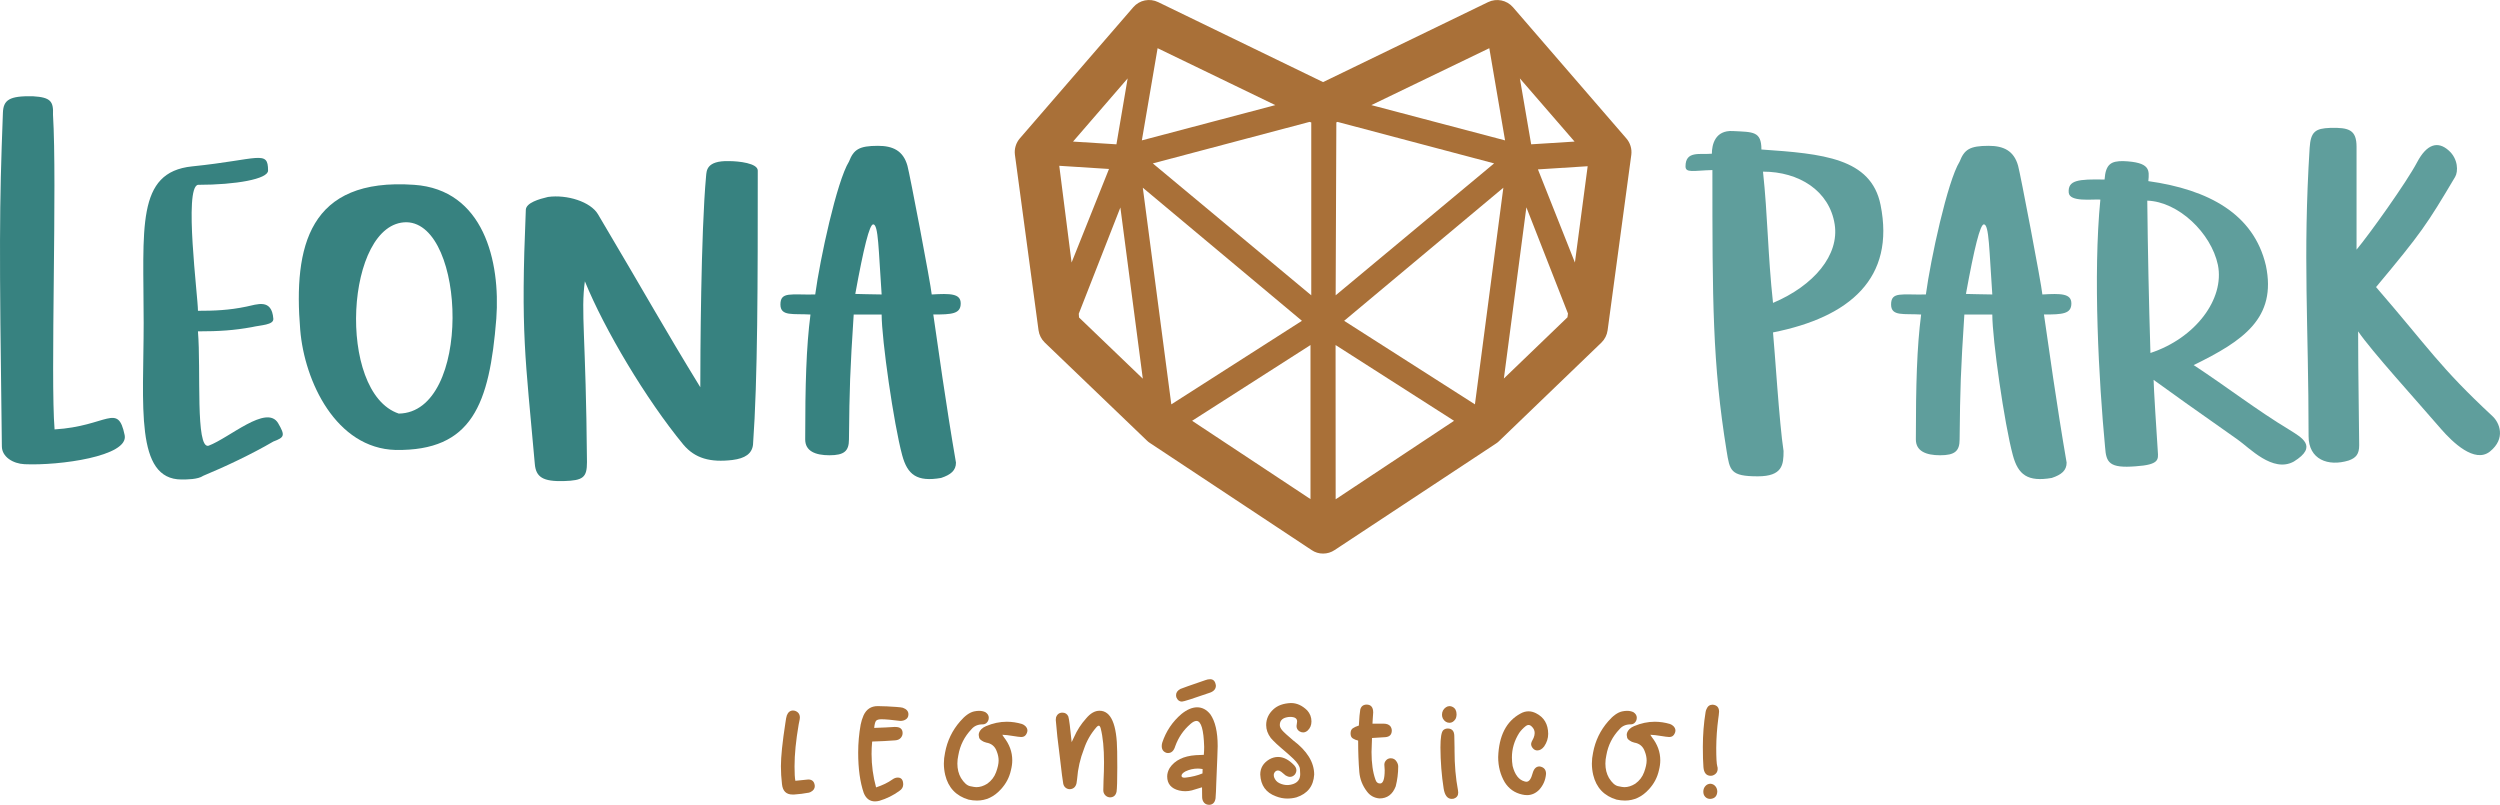 <?xml version="1.0" encoding="UTF-8" standalone="no"?>
<svg
   svg:contrastcolor="f6ffff"
   svg:template="Contrast"
   svg:presentation="2.5"
   svg:layouttype="undefined"
   svg:specialfontid="undefined"
   svg:id1="615"
   svg:id2="428"
   svg:companyname="LEONA PARK"
   svg:companytagline="Leonástico!"
   version="1.1"
   viewBox="0 0 420 135.212"
   id="svg24"
   width="420"
   height="135.212"
   xmlns="http://www.w3.org/2000/svg"
   xmlns:svg="http://www.w3.org/2000/svg">
  <defs
     id="defs24" />
  <g
     fill="#a97038"
     fill-rule="none"
     stroke="none"
     stroke-width="1"
     stroke-linecap="butt"
     stroke-linejoin="miter"
     stroke-miterlimit="10"
     stroke-dasharray="none"
     stroke-dashoffset="0"
     font-family="none"
     font-weight="none"
     font-size="none"
     text-anchor="none"
     style="mix-blend-mode:normal"
     id="g24"
     transform="translate(-65,-167.394)">
    <g
       data-paper-data="{&quot;isGlobalGroup&quot;:true,&quot;bounds&quot;:{&quot;x&quot;:64.99999999999997,&quot;y&quot;:167.3939668633203,&quot;width&quot;:420,&quot;height&quot;:135.21206627335945}}"
       id="g23">
      <g
         data-paper-data="{&quot;isSecondaryText&quot;:true}"
         fill-rule="nonzero"
         id="g11">
        <path
           d="m 198.384,300.874 h -0.239 c -1.062,0 -1.653,-0.584 -1.772,-1.752 -0.119,-0.996 -0.179,-1.998 -0.179,-3.007 0,-1.606 0.252,-4.042 0.757,-7.307 0.08,-0.597 0.159,-1.009 0.239,-1.234 0.212,-0.544 0.564,-0.816 1.055,-0.816 0.093,0 0.186,0.013 0.279,0.04 0.571,0.186 0.856,0.571 0.856,1.155 -0.013,0.212 -0.046,0.425 -0.1,0.637 -0.04,0.159 -0.073,0.325 -0.1,0.498 -0.465,2.695 -0.697,5.044 -0.697,7.049 0,1.181 0.046,1.991 0.139,2.429 l 2.17,-0.219 c 0.664,0 1.029,0.365 1.095,1.095 0,0.438 -0.239,0.777 -0.717,1.015 -0.093,0.053 -0.179,0.086 -0.259,0.1 -0.85,0.159 -1.692,0.265 -2.529,0.319 z"
           data-paper-data="{&quot;glyphName&quot;:&quot;l&quot;,&quot;glyphIndex&quot;:0,&quot;firstGlyphOfWord&quot;:true,&quot;word&quot;:1}"
           fill="#a97038"
           id="path1" />
        <path
           d="m 212.002,302.029 c -0.876,0 -1.507,-0.471 -1.892,-1.414 -0.624,-1.832 -0.936,-4.095 -0.936,-6.79 0,-1.58 0.139,-3.146 0.418,-4.699 0.106,-0.531 0.265,-1.042 0.478,-1.533 0.478,-1.049 1.274,-1.573 2.389,-1.573 1.035,0.013 2.071,0.06 3.106,0.139 0.571,0.04 0.942,0.086 1.115,0.139 0.624,0.226 0.936,0.591 0.936,1.095 0,0.411 -0.166,0.71 -0.498,0.896 -0.239,0.146 -0.531,0.219 -0.876,0.219 -1.447,-0.186 -2.502,-0.279 -3.166,-0.279 -0.425,0 -0.717,0.08 -0.876,0.239 -0.159,0.159 -0.272,0.564 -0.338,1.215 1.513,-0.053 2.628,-0.106 3.345,-0.159 h 0.219 c 0.796,0 1.201,0.338 1.215,1.015 0,0.319 -0.11,0.597 -0.329,0.836 -0.219,0.239 -0.528,0.372 -0.926,0.398 -1.168,0.093 -2.456,0.159 -3.863,0.199 -0.066,0.704 -0.1,1.4 -0.1,2.091 0,1.898 0.252,3.77 0.757,5.615 1.088,-0.358 2.004,-0.803 2.748,-1.334 0.292,-0.212 0.591,-0.319 0.896,-0.319 0.597,0 0.903,0.378 0.916,1.135 0,0.465 -0.219,0.836 -0.657,1.115 -1.022,0.743 -2.137,1.294 -3.345,1.653 -0.265,0.066 -0.511,0.1 -0.737,0.1 z"
           data-paper-data="{&quot;glyphName&quot;:&quot;e&quot;,&quot;glyphIndex&quot;:1,&quot;word&quot;:1}"
           fill="#a97038"
           id="path2" />
        <path
           d="m 229.125,301.889 c -0.451,0 -0.923,-0.053 -1.414,-0.159 -2.097,-0.624 -3.405,-2.011 -3.922,-4.161 -0.146,-0.637 -0.219,-1.268 -0.219,-1.892 0,-0.611 0.066,-1.221 0.199,-1.832 0.372,-2.004 1.221,-3.763 2.549,-5.276 0.796,-0.929 1.566,-1.48 2.31,-1.653 0.305,-0.066 0.591,-0.1 0.856,-0.1 0.385,0 0.737,0.073 1.055,0.219 0.385,0.252 0.577,0.564 0.577,0.936 0,0.358 -0.133,0.657 -0.398,0.896 -0.186,0.146 -0.392,0.219 -0.617,0.219 -0.81,0 -1.44,0.272 -1.892,0.816 -1.181,1.234 -1.918,2.695 -2.21,4.38 -0.106,0.465 -0.159,0.929 -0.159,1.394 0,0.916 0.199,1.719 0.597,2.409 0.504,0.81 1.012,1.271 1.523,1.384 0.511,0.113 0.866,0.169 1.065,0.169 0.611,0 1.221,-0.192 1.832,-0.577 0.704,-0.504 1.198,-1.148 1.483,-1.931 0.285,-0.783 0.428,-1.434 0.428,-1.951 0,-0.504 -0.1,-1.009 -0.299,-1.513 -0.292,-0.863 -0.883,-1.367 -1.772,-1.513 -0.133,-0.027 -0.272,-0.073 -0.418,-0.139 -0.478,-0.239 -0.74,-0.475 -0.786,-0.707 -0.046,-0.232 -0.07,-0.382 -0.07,-0.448 0,-0.332 0.153,-0.657 0.458,-0.976 0.226,-0.212 0.485,-0.378 0.777,-0.498 1.155,-0.491 2.316,-0.737 3.484,-0.737 0.85,0 1.699,0.126 2.549,0.378 0.226,0.08 0.425,0.206 0.597,0.378 0.212,0.226 0.319,0.465 0.319,0.717 0,0.159 -0.04,0.319 -0.119,0.478 -0.173,0.411 -0.478,0.617 -0.916,0.617 -0.385,-0.027 -0.763,-0.073 -1.135,-0.139 -0.956,-0.159 -1.639,-0.239 -2.051,-0.239 l 0.259,0.398 c 0.942,1.195 1.414,2.489 1.414,3.883 0,0.531 -0.073,1.082 -0.219,1.653 -0.265,1.221 -0.83,2.296 -1.692,3.226 -1.142,1.261 -2.482,1.892 -4.022,1.892 z"
           data-paper-data="{&quot;glyphName&quot;:&quot;o&quot;,&quot;glyphIndex&quot;:2,&quot;word&quot;:1}"
           fill="#a97038"
           id="path3" />
        <path
           d="m 251.451,301.352 c -0.319,-0.026 -0.581,-0.153 -0.786,-0.378 -0.206,-0.226 -0.309,-0.498 -0.309,-0.816 l 0.04,-1.673 c 0.053,-1.022 0.08,-2.038 0.08,-3.046 0,-2.336 -0.186,-4.228 -0.558,-5.675 -0.08,-0.305 -0.192,-0.458 -0.338,-0.458 -0.093,0 -0.212,0.08 -0.358,0.239 -0.956,1.088 -1.659,2.31 -2.111,3.664 -0.637,1.619 -1.022,3.305 -1.155,5.057 l -0.1,0.717 c -0.146,0.624 -0.518,0.956 -1.115,0.996 -0.265,0 -0.501,-0.08 -0.707,-0.239 -0.206,-0.159 -0.342,-0.385 -0.408,-0.677 -0.093,-0.465 -0.279,-1.918 -0.558,-4.361 -0.345,-2.615 -0.577,-4.732 -0.697,-6.352 0,-0.173 0.013,-0.312 0.04,-0.418 0.173,-0.531 0.524,-0.803 1.055,-0.816 0.491,0 0.83,0.219 1.015,0.657 0.133,0.438 0.319,1.872 0.558,4.301 l 0.398,-0.836 c 0.504,-1.155 1.181,-2.204 2.031,-3.146 0.717,-0.863 1.467,-1.294 2.25,-1.294 1.938,0 2.927,2.283 2.967,6.849 l 0.02,2.688 c 0,2.15 -0.04,3.498 -0.119,4.042 -0.133,0.65 -0.511,0.976 -1.135,0.976 z"
           data-paper-data="{&quot;glyphName&quot;:&quot;n&quot;,&quot;glyphIndex&quot;:3,&quot;word&quot;:1}"
           fill="#a97038"
           id="path4" />
        <path
           d="m 268.135,302.606 c -0.372,-0.013 -0.657,-0.136 -0.856,-0.368 -0.199,-0.232 -0.305,-0.528 -0.319,-0.886 l -0.02,-1.692 c -0.571,0.186 -1.142,0.358 -1.712,0.518 -0.345,0.093 -0.717,0.139 -1.115,0.139 -0.332,0 -0.67,-0.04 -1.015,-0.119 -1.341,-0.332 -2.011,-1.122 -2.011,-2.369 0,-0.465 0.139,-0.936 0.418,-1.414 0.863,-1.288 2.316,-2.004 4.361,-2.15 l 1.374,-0.06 c 0.04,-0.451 0.06,-0.896 0.06,-1.334 -0.08,-2.907 -0.511,-4.361 -1.294,-4.361 -0.292,0 -0.631,0.173 -1.015,0.518 -1.168,1.009 -2.018,2.25 -2.549,3.723 -0.226,0.77 -0.631,1.155 -1.215,1.155 -0.08,0 -0.153,-0.007 -0.219,-0.02 -0.558,-0.173 -0.836,-0.558 -0.836,-1.155 0,-0.212 0.033,-0.418 0.1,-0.617 0.637,-1.898 1.712,-3.491 3.226,-4.779 0.903,-0.73 1.772,-1.102 2.608,-1.115 0.863,0 1.606,0.392 2.23,1.175 0.823,1.181 1.234,2.96 1.234,5.336 0,0.478 -0.08,2.575 -0.239,6.292 -0.026,1.022 -0.066,1.852 -0.119,2.489 -0.106,0.704 -0.465,1.069 -1.075,1.095 z m -4.142,-4.56 0.239,-0.02 c 1.022,-0.119 1.951,-0.352 2.788,-0.697 l 0.02,-0.737 c -0.345,-0.053 -0.611,-0.08 -0.796,-0.08 -0.73,0 -1.427,0.159 -2.091,0.478 -0.438,0.239 -0.657,0.485 -0.657,0.737 0,0.212 0.166,0.319 0.498,0.319 z m -0.438,-12.783 c -0.411,0 -0.717,-0.232 -0.916,-0.697 -0.04,-0.133 -0.06,-0.265 -0.06,-0.398 0,-0.425 0.246,-0.77 0.737,-1.035 0.265,-0.119 1.659,-0.611 4.181,-1.473 0.265,-0.106 0.538,-0.159 0.816,-0.159 0.544,0 0.863,0.358 0.956,1.075 0,0.544 -0.319,0.936 -0.956,1.175 -2.894,1.009 -4.48,1.513 -4.759,1.513 z"
           data-paper-data="{&quot;glyphName&quot;:&quot;á&quot;,&quot;glyphIndex&quot;:4,&quot;word&quot;:1}"
           fill="#a97038"
           id="path5" />
        <path
           d="m 281.282,301.551 c -0.65,0 -1.294,-0.126 -1.931,-0.378 -1.673,-0.611 -2.549,-1.832 -2.628,-3.664 0,-1.088 0.511,-1.938 1.533,-2.549 0.478,-0.265 0.962,-0.398 1.454,-0.398 0.916,0 1.819,0.465 2.708,1.394 0.252,0.279 0.378,0.558 0.378,0.836 0,0.226 -0.08,0.458 -0.239,0.697 -0.239,0.279 -0.518,0.418 -0.836,0.418 -0.226,0 -0.471,-0.08 -0.737,-0.239 l -0.737,-0.617 c -0.212,-0.146 -0.392,-0.219 -0.538,-0.219 -0.119,0 -0.239,0.033 -0.358,0.1 -0.239,0.186 -0.358,0.411 -0.358,0.677 0,0.119 0.013,0.226 0.04,0.319 0.173,0.491 0.478,0.84 0.916,1.045 0.438,0.206 0.869,0.309 1.294,0.309 0.385,0 0.763,-0.073 1.135,-0.219 0.704,-0.292 1.055,-0.83 1.055,-1.613 0,-0.066 -0.013,-0.342 -0.04,-0.826 -0.026,-0.485 -0.398,-1.072 -1.115,-1.762 -0.491,-0.465 -0.996,-0.916 -1.513,-1.354 -1.035,-0.863 -1.792,-1.573 -2.27,-2.131 -0.518,-0.69 -0.777,-1.414 -0.777,-2.17 0,-1.022 0.405,-1.905 1.215,-2.648 0.704,-0.65 1.686,-1.002 2.947,-1.055 0.982,0 1.892,0.411 2.728,1.234 0.478,0.531 0.717,1.148 0.717,1.852 0,0.637 -0.219,1.155 -0.657,1.553 -0.239,0.199 -0.485,0.299 -0.737,0.299 -0.212,0 -0.418,-0.06 -0.617,-0.179 -0.332,-0.212 -0.498,-0.511 -0.498,-0.896 0,-0.106 0.017,-0.229 0.05,-0.368 0.033,-0.139 0.05,-0.275 0.05,-0.408 0,-0.504 -0.392,-0.757 -1.175,-0.757 -0.226,0 -0.458,0.033 -0.697,0.1 -0.69,0.186 -1.035,0.611 -1.035,1.274 0,0.265 0.126,0.551 0.378,0.856 0.252,0.305 0.863,0.869 1.832,1.692 2.376,1.779 3.564,3.703 3.564,5.774 -0.119,1.938 -1.115,3.212 -2.987,3.823 -0.491,0.133 -0.996,0.199 -1.513,0.199 z"
           data-paper-data="{&quot;glyphName&quot;:&quot;s&quot;,&quot;glyphIndex&quot;:5,&quot;word&quot;:1}"
           fill="#a97038"
           id="path6" />
        <path
           d="m 296.752,301.531 c -0.889,-0.08 -1.593,-0.471 -2.111,-1.175 -0.743,-0.969 -1.168,-2.051 -1.274,-3.246 -0.133,-1.593 -0.199,-3.358 -0.199,-5.296 -0.332,-0.08 -0.627,-0.199 -0.886,-0.358 -0.259,-0.159 -0.388,-0.438 -0.388,-0.836 0,-0.411 0.126,-0.704 0.378,-0.876 0.252,-0.173 0.591,-0.325 1.015,-0.458 0.066,-1.301 0.146,-2.197 0.239,-2.688 0.133,-0.531 0.478,-0.81 1.035,-0.836 0.757,0 1.135,0.445 1.135,1.334 0,0.199 -0.026,0.584 -0.08,1.155 l -0.04,0.717 h 1.852 c 0.531,0 0.916,0.146 1.155,0.438 0.159,0.226 0.239,0.471 0.239,0.737 -0.013,0.677 -0.378,1.042 -1.095,1.095 l -2.23,0.139 c -0.053,1.195 -0.08,1.978 -0.08,2.35 0,1.885 0.219,3.431 0.657,4.639 0.133,0.438 0.392,0.657 0.777,0.657 0.518,0 0.777,-0.75 0.777,-2.25 l -0.06,-0.936 c 0,-0.199 0.053,-0.378 0.159,-0.538 0.226,-0.345 0.531,-0.518 0.916,-0.518 0.438,0 0.77,0.192 0.996,0.577 0.173,0.265 0.259,0.538 0.259,0.816 0,1.115 -0.139,2.223 -0.418,3.325 -0.518,1.354 -1.427,2.031 -2.728,2.031 z"
           data-paper-data="{&quot;glyphName&quot;:&quot;t&quot;,&quot;glyphIndex&quot;:6,&quot;word&quot;:1}"
           fill="#a97038"
           id="path7" />
        <path
           d="m 308.906,301.61 c -0.73,0 -1.188,-0.584 -1.374,-1.752 -0.345,-2.204 -0.524,-4.5 -0.538,-6.889 0,-1.659 0.166,-2.635 0.498,-2.927 0.212,-0.173 0.458,-0.259 0.737,-0.259 0.717,0.013 1.082,0.431 1.095,1.254 0.026,0.65 0.04,1.314 0.04,1.991 v 0.478 c 0,2.403 0.192,4.619 0.577,6.65 0.026,0.146 0.04,0.279 0.04,0.398 0,0.504 -0.246,0.843 -0.737,1.015 -0.119,0.026 -0.232,0.04 -0.338,0.04 z m -0.398,-12.783 c -0.465,-0.013 -0.83,-0.246 -1.095,-0.697 -0.106,-0.212 -0.159,-0.425 -0.159,-0.637 0,-0.544 0.219,-0.969 0.657,-1.274 0.199,-0.133 0.405,-0.199 0.617,-0.199 0.173,0 0.345,0.046 0.518,0.139 0.438,0.226 0.657,0.644 0.657,1.254 -0.013,0.372 -0.086,0.65 -0.219,0.836 -0.265,0.385 -0.591,0.577 -0.976,0.577 z"
           data-paper-data="{&quot;glyphName&quot;:&quot;i&quot;,&quot;glyphIndex&quot;:7,&quot;word&quot;:1}"
           fill="#a97038"
           id="path8" />
        <path
           d="m 321.532,300.973 c -0.265,0 -0.538,-0.033 -0.816,-0.1 -1.261,-0.279 -2.237,-0.969 -2.927,-2.071 -0.73,-1.248 -1.095,-2.655 -1.095,-4.221 0.119,-3.584 1.367,-6.02 3.743,-7.307 0.438,-0.252 0.889,-0.378 1.354,-0.378 0.411,0 0.83,0.106 1.254,0.319 1.354,0.677 2.038,1.832 2.051,3.465 0,0.743 -0.226,1.447 -0.677,2.111 -0.345,0.451 -0.73,0.677 -1.155,0.677 -0.279,0 -0.521,-0.116 -0.727,-0.348 -0.206,-0.232 -0.309,-0.475 -0.309,-0.727 0,-0.199 0.139,-0.544 0.418,-1.035 0.119,-0.292 0.179,-0.564 0.179,-0.816 0,-0.425 -0.166,-0.79 -0.498,-1.095 -0.173,-0.173 -0.352,-0.259 -0.538,-0.259 -0.159,0 -0.319,0.066 -0.478,0.199 -0.425,0.332 -0.79,0.717 -1.095,1.155 -0.81,1.288 -1.215,2.655 -1.215,4.102 0,0.478 0.04,0.956 0.119,1.434 0.372,1.46 1.035,2.323 1.991,2.588 0.119,0.04 0.232,0.06 0.338,0.06 0.438,0 0.783,-0.478 1.035,-1.434 0.212,-0.757 0.591,-1.135 1.135,-1.135 l 0.159,0.02 c 0.637,0.146 0.956,0.551 0.956,1.215 -0.08,1.035 -0.465,1.931 -1.155,2.688 -0.597,0.597 -1.281,0.896 -2.051,0.896 z"
           data-paper-data="{&quot;glyphName&quot;:&quot;c&quot;,&quot;glyphIndex&quot;:8,&quot;word&quot;:1}"
           fill="#a97038"
           id="path9" />
        <path
           d="m 337.992,301.889 c -0.451,0 -0.923,-0.053 -1.414,-0.159 -2.097,-0.624 -3.405,-2.011 -3.922,-4.161 -0.146,-0.637 -0.219,-1.268 -0.219,-1.892 0,-0.611 0.066,-1.221 0.199,-1.832 0.372,-2.004 1.221,-3.763 2.549,-5.276 0.796,-0.929 1.566,-1.48 2.31,-1.653 0.305,-0.066 0.591,-0.1 0.856,-0.1 0.385,0 0.737,0.073 1.055,0.219 0.385,0.252 0.577,0.564 0.577,0.936 0,0.358 -0.133,0.657 -0.398,0.896 -0.186,0.146 -0.392,0.219 -0.617,0.219 -0.81,0 -1.44,0.272 -1.892,0.816 -1.181,1.234 -1.918,2.695 -2.21,4.38 -0.106,0.465 -0.159,0.929 -0.159,1.394 0,0.916 0.199,1.719 0.597,2.409 0.504,0.81 1.012,1.271 1.523,1.384 0.511,0.113 0.866,0.169 1.065,0.169 0.611,0 1.221,-0.192 1.832,-0.577 0.704,-0.504 1.198,-1.148 1.483,-1.931 0.285,-0.783 0.428,-1.434 0.428,-1.951 0,-0.504 -0.1,-1.009 -0.299,-1.513 -0.292,-0.863 -0.883,-1.367 -1.772,-1.513 -0.133,-0.027 -0.272,-0.073 -0.418,-0.139 -0.478,-0.239 -0.74,-0.475 -0.786,-0.707 -0.046,-0.232 -0.07,-0.382 -0.07,-0.448 0,-0.332 0.153,-0.657 0.458,-0.976 0.226,-0.212 0.485,-0.378 0.777,-0.498 1.155,-0.491 2.316,-0.737 3.484,-0.737 0.85,0 1.699,0.126 2.549,0.378 0.226,0.08 0.425,0.206 0.597,0.378 0.212,0.226 0.319,0.465 0.319,0.717 0,0.159 -0.04,0.319 -0.119,0.478 -0.173,0.411 -0.478,0.617 -0.916,0.617 -0.385,-0.027 -0.763,-0.073 -1.135,-0.139 -0.956,-0.159 -1.639,-0.239 -2.051,-0.239 l 0.259,0.398 c 0.942,1.195 1.414,2.489 1.414,3.883 0,0.531 -0.073,1.082 -0.219,1.653 -0.265,1.221 -0.83,2.296 -1.692,3.226 -1.142,1.261 -2.482,1.892 -4.022,1.892 z"
           data-paper-data="{&quot;glyphName&quot;:&quot;o&quot;,&quot;glyphIndex&quot;:9,&quot;word&quot;:1}"
           fill="#a97038"
           id="path10" />
        <path
           d="m 352.412,297.728 c -0.743,0 -1.155,-0.485 -1.234,-1.454 -0.066,-0.85 -0.1,-1.984 -0.1,-3.405 0,-2.031 0.153,-3.976 0.458,-5.834 0.026,-0.186 0.08,-0.358 0.159,-0.518 0.199,-0.491 0.544,-0.737 1.035,-0.737 0.704,0.066 1.062,0.451 1.075,1.155 -0.026,0.411 -0.073,0.823 -0.139,1.234 -0.212,1.619 -0.325,3.239 -0.338,4.858 0,1.686 0.06,2.728 0.179,3.126 0.04,0.066 0.06,0.199 0.06,0.398 0,0.531 -0.265,0.903 -0.796,1.115 -0.119,0.04 -0.239,0.06 -0.358,0.06 z m -0.08,3.883 c -0.345,0 -0.627,-0.113 -0.846,-0.338 -0.219,-0.226 -0.329,-0.518 -0.329,-0.876 0,-0.372 0.116,-0.687 0.348,-0.946 0.232,-0.259 0.521,-0.388 0.866,-0.388 0.319,0.026 0.584,0.159 0.796,0.398 0.212,0.239 0.325,0.544 0.338,0.916 -0.04,0.77 -0.431,1.181 -1.175,1.234 z"
           data-paper-data="{&quot;glyphName&quot;:&quot;!&quot;,&quot;glyphIndex&quot;:10,&quot;lastGlyphOfWord&quot;:true,&quot;word&quot;:1}"
           fill="#a97038"
           id="path11" />
      </g>
      <g
         data-paper-data="{&quot;isPrimaryText&quot;:true}"
         id="g22">
        <path
           d="m 69.121,245.38 c 5.845,0.266 17.534,-1.328 16.826,-4.871 -1.151,-5.579 -2.922,-1.505 -11.778,-0.974 -0.708,-8.59 0.443,-41.445 -0.266,-52.869 0.089,-2.214 -0.354,-2.922 -3.365,-3.1 -3.985,-0.089 -4.959,0.62 -5.048,2.745 -0.62,16.295 -0.62,22.317 -0.177,56.057 0,1.771 1.86,2.922 3.808,3.011 z"
           data-paper-data="{&quot;glyphName&quot;:&quot;L&quot;,&quot;glyphIndex&quot;:0,&quot;firstGlyphOfWord&quot;:true,&quot;word&quot;:1}"
           fill-rule="nonzero"
           fill="#378280"
           id="path12" />
        <path
           d="m 95.511,247.948 c 0.886,0 2.745,0 3.631,-0.62 3.631,-1.505 8.147,-3.631 11.778,-5.756 1.86,-0.708 2.037,-0.974 0.797,-3.1 -1.948,-3.188 -8.147,2.48 -11.69,3.808 -2.214,0.531 -1.24,-12.752 -1.771,-19.217 3.631,0 6.111,-0.177 9.033,-0.708 1.505,-0.354 3.719,-0.354 3.631,-1.417 -0.266,-3.454 -2.745,-2.391 -4.516,-2.037 -2.922,0.62 -5.491,0.708 -8.147,0.708 0,-2.391 -2.391,-20.723 0,-21.165 6.376,0 11.778,-0.974 11.778,-2.391 0,-3.542 -1.505,-1.86 -12.752,-0.708 -9.476,0.974 -8.147,10.361 -8.147,26.302 0,13.815 -1.505,26.302 6.376,26.302 z"
           data-paper-data="{&quot;glyphName&quot;:&quot;E&quot;,&quot;glyphIndex&quot;:1,&quot;word&quot;:1}"
           fill-rule="nonzero"
           fill="#378280"
           id="path13" />
        <path
           d="m 131.465,242.989 c 12.841,0.177 15.763,-7.616 16.915,-22.051 0.708,-9.653 -2.125,-21.697 -13.815,-22.494 -17.712,-1.24 -20.28,10.361 -19.129,24.353 0.708,8.679 6.022,19.926 16.029,20.191 z m 0.531,-6.111 c -10.538,-3.542 -8.944,-32.235 1.328,-32.147 10.007,0.266 10.981,31.969 -1.328,32.147 z"
           data-paper-data="{&quot;glyphName&quot;:&quot;O&quot;,&quot;glyphIndex&quot;:2,&quot;word&quot;:1}"
           fill-rule="nonzero"
           fill="#378280"
           id="path14" />
        <path
           d="m 159.715,248.214 c 3.277,-0.089 3.897,-0.62 3.897,-3.188 -0.177,-21.431 -1.063,-25.15 -0.354,-30.375 3.277,8.059 10.273,19.837 16.56,27.453 1.948,2.303 4.516,3.011 8.236,2.568 2.125,-0.266 3.277,-1.063 3.454,-2.568 0.797,-11.07 0.797,-27.364 0.797,-46.05 0,-1.24 -3.188,-1.594 -4.871,-1.594 -3.808,-0.089 -3.719,1.683 -3.808,2.48 -0.886,9.564 -0.974,30.641 -0.974,35.512 -6.288,-10.273 -8.679,-14.701 -17.18,-29.047 -1.24,-2.125 -5.225,-3.365 -8.413,-2.922 -1.505,0.354 -3.631,0.974 -3.719,2.125 -0.886,20.988 -0.089,24.619 1.505,42.685 0.177,2.303 1.417,3.011 4.871,2.922 z"
           data-paper-data="{&quot;glyphName&quot;:&quot;N&quot;,&quot;glyphIndex&quot;:3,&quot;word&quot;:1}"
           fill-rule="nonzero"
           fill="#378280"
           id="path15" />
        <path
           d="m 223.123,247.683 c 1.594,-0.531 2.48,-1.24 2.48,-2.568 -1.683,-9.741 -3.1,-20.014 -3.808,-24.885 3.1,0 4.605,-0.089 4.605,-1.86 0,-1.683 -1.771,-1.683 -4.871,-1.505 -0.177,-1.86 -3.719,-20.368 -4.074,-21.608 -0.708,-2.568 -2.48,-3.365 -4.959,-3.365 -3.188,0 -4.074,0.62 -4.871,2.657 -2.037,3.277 -4.871,16.383 -5.668,22.317 -4.074,0.089 -5.845,-0.531 -5.845,1.683 0,2.037 2.125,1.505 5.048,1.683 -0.708,5.491 -0.886,11.778 -0.886,20.988 0,1.948 1.683,2.657 4.074,2.657 2.48,0 3.277,-0.708 3.277,-2.657 0.089,-8.679 0.177,-11.424 0.797,-20.988 h 4.694 c 0,4.162 2.037,18.42 3.454,23.645 0.886,3.277 2.48,4.516 6.553,3.808 z M 208.688,216.776 c 1.417,-7.793 2.391,-11.69 3.011,-11.69 0.886,0 0.886,4.251 1.417,11.778 -1.594,0 -3.631,-0.089 -4.428,-0.089 z"
           data-paper-data="{&quot;glyphName&quot;:&quot;A&quot;,&quot;glyphIndex&quot;:4,&quot;lastGlyphOfWord&quot;:true,&quot;word&quot;:1}"
           fill-rule="nonzero"
           fill="#378280"
           id="path16" />
        <path
           d="m 355.074,243.166 c 0.531,3.277 0.62,4.251 5.225,4.251 4.162,0 4.339,-1.948 4.339,-4.251 -0.708,-4.516 -1.505,-17.357 -1.771,-19.926 12.929,-2.568 20.545,-9.121 18.066,-21.431 -1.594,-7.882 -9.741,-8.59 -20.014,-9.299 0,-3.1 -1.417,-2.922 -4.782,-3.1 -3.011,-0.177 -3.542,2.303 -3.542,3.808 -2.037,0.177 -4.428,-0.531 -4.428,2.125 0,1.151 1.328,0.708 4.516,0.62 0,22.051 0,32.412 2.391,47.201 z m 7.793,-24.885 c -0.886,-8.147 -0.886,-14.701 -1.683,-22.051 6.022,0 11.158,3.188 12.044,8.856 0.797,5.136 -3.454,10.273 -10.361,13.195 z"
           data-paper-data="{&quot;glyphName&quot;:&quot;P&quot;,&quot;glyphIndex&quot;:5,&quot;firstGlyphOfWord&quot;:true,&quot;word&quot;:2}"
           fill-rule="nonzero"
           fill="#5f9e9c"
           id="path17" />
        <path
           d="m 409.714,247.683 c 1.594,-0.531 2.48,-1.24 2.48,-2.568 -1.683,-9.741 -3.1,-20.014 -3.808,-24.885 3.1,0 4.605,-0.089 4.605,-1.86 0,-1.683 -1.771,-1.683 -4.871,-1.505 -0.177,-1.86 -3.719,-20.368 -4.074,-21.608 -0.708,-2.568 -2.48,-3.365 -4.959,-3.365 -3.188,0 -4.074,0.62 -4.871,2.657 -2.037,3.277 -4.871,16.383 -5.668,22.317 -4.074,0.089 -5.845,-0.531 -5.845,1.683 0,2.037 2.125,1.505 5.048,1.683 -0.708,5.491 -0.886,11.778 -0.886,20.988 0,1.948 1.683,2.657 4.074,2.657 2.48,0 3.277,-0.708 3.277,-2.657 0.089,-8.679 0.177,-11.424 0.797,-20.988 h 4.694 c 0,4.162 2.037,18.42 3.454,23.645 0.886,3.277 2.48,4.516 6.553,3.808 z m -14.435,-30.907 c 1.417,-7.793 2.391,-11.69 3.011,-11.69 0.886,0 0.886,4.251 1.417,11.778 -1.594,0 -3.631,-0.089 -4.428,-0.089 z"
           data-paper-data="{&quot;glyphName&quot;:&quot;A&quot;,&quot;glyphIndex&quot;:6,&quot;word&quot;:2}"
           fill-rule="nonzero"
           fill="#5f9e9c"
           id="path18" />
        <path
           d="m 418.658,242.546 c 0.177,2.568 0.708,3.542 5.136,3.188 3.985,-0.266 3.808,-1.151 3.719,-2.48 -0.177,-2.48 -0.708,-11.07 -0.708,-12.044 1.683,1.24 7.882,5.668 14.081,10.007 2.037,1.417 5.933,5.668 9.476,3.719 4.162,-2.568 1.24,-4.074 -0.708,-5.313 -5.579,-3.365 -10.45,-7.173 -16.118,-10.893 8.324,-4.074 13.992,-7.882 12.132,-16.737 -2.037,-8.679 -9.653,-12.752 -19.748,-14.169 0.177,-1.86 0.354,-3.188 -4.251,-3.365 -1.948,0 -2.922,0.443 -3.1,3.1 -4.428,-0.089 -6.199,0.089 -6.022,2.214 0.177,1.594 3.897,1.063 5.313,1.151 -1.24,12.664 -0.266,30.375 0.797,41.622 z m 7.616,-15.852 c -0.266,-8.767 -0.443,-17.18 -0.531,-25.593 5.225,0.177 10.716,5.402 11.867,10.804 1.151,5.756 -3.808,12.31 -11.335,14.789 z"
           data-paper-data="{&quot;glyphName&quot;:&quot;R&quot;,&quot;glyphIndex&quot;:7,&quot;word&quot;:2}"
           fill-rule="nonzero"
           fill="#5f9e9c"
           id="path19" />
        <path
           d="m 459.572,244.76 c 1.24,-0.443 1.771,-1.063 1.771,-2.568 0,-2.922 -0.177,-11.601 -0.177,-19.129 2.303,3.365 9.564,11.335 13.992,16.472 1.86,2.125 5.579,5.756 8.147,3.719 2.745,-2.214 1.594,-4.871 0.443,-5.933 -8.944,-8.324 -10.538,-11.247 -19.571,-21.697 7.616,-9.121 8.502,-10.45 13.284,-18.509 0.531,-0.886 0.531,-3.011 -1.063,-4.428 -1.86,-1.683 -3.719,-1.063 -5.313,1.948 -1.771,3.365 -7.97,12.044 -10.184,14.701 v -17.269 c 0,-2.834 -1.24,-3.277 -4.428,-3.188 -2.48,0.089 -3.277,0.62 -3.454,3.365 -1.151,18.509 -0.177,29.49 -0.177,48.441 0,3.897 3.277,5.136 6.73,4.074 z"
           data-paper-data="{&quot;glyphName&quot;:&quot;K&quot;,&quot;glyphIndex&quot;:8,&quot;lastGlyphOfWord&quot;:true,&quot;word&quot;:2}"
           fill-rule="nonzero"
           fill="#5f9e9c"
           id="path20" />
        <g
           data-paper-data="{&quot;fillRule&quot;:&quot;evenodd&quot;,&quot;fillRuleOriginal&quot;:&quot;evenodd&quot;,&quot;isIcon&quot;:true,&quot;iconStyle&quot;:&quot;icon-in-text&quot;,&quot;selectedEffects&quot;:{&quot;container&quot;:&quot;&quot;,&quot;transformation&quot;:&quot;rotate0;translate50&quot;,&quot;pattern&quot;:&quot;&quot;},&quot;bounds&quot;:{&quot;x&quot;:235.4767752858259,&quot;y&quot;:167.3939668633203,&quot;width&quot;:103.61231941676749,&quot;height&quot;:93.00035493562021},&quot;iconType&quot;:&quot;icon&quot;,&quot;rawIconId&quot;:&quot;3964780&quot;,&quot;isDetailed&quot;:false,&quot;suitableAsStandaloneIcon&quot;:true}"
           fill-rule="evenodd"
           id="g21">
          <path
             d="m 319.173,168.602 19.04,22.031 c 0.664,0.757 0.973,1.762 0.848,2.761 l -3.983,29.495 c -0.106,0.782 -0.471,1.506 -1.035,2.056 l -17.171,16.524 c -0.146,0.154 -0.31,0.289 -0.489,0.403 l -27.165,17.933 c -0.573,0.388 -1.25,0.594 -1.941,0.59 -0.688,0.007 -1.361,-0.199 -1.927,-0.59 L 258.184,241.814 c -0.183,-0.114 -0.352,-0.249 -0.503,-0.403 L 240.525,224.946 c -0.569,-0.549 -0.939,-1.273 -1.05,-2.056 l -3.969,-29.495 c -0.129,-0.997 0.175,-2.002 0.834,-2.761 l 19.055,-22.031 c 1.04,-1.201 2.759,-1.55 4.185,-0.848 l 27.697,13.432 27.712,-13.432 c 1.426,-0.696 3.142,-0.348 4.185,0.848 z m -62.341,22.377 22.42,-5.925 -19.774,-9.563 z m 61.018,0 -2.646,-15.488 -19.817,9.563 z m -72.58,0.201 7.291,0.46 1.884,-11.073 z m 84.257,0 -9.189,-10.613 1.898,11.073 z m -44.235,25.828 v -29.049 l -0.288,-0.086 -26.331,6.975 z m 4.401,-29.136 -0.187,0.086 -0.115,29.049 26.619,-22.161 z m -38.382,7.909 -8.355,-0.532 2.071,16.25 z m 72.062,0.072 6.213,15.646 2.143,-16.178 z m -61.593,39.475 21.945,-14.036 -26.734,-22.362 z m 55.783,-36.398 -26.748,22.362 21.974,14.036 z m 3.868,3.293 -3.782,28.762 10.685,-10.282 0.086,-0.633 z m -68.208,0.029 -6.989,17.847 0.043,0.633 10.714,10.282 z m 31.94,48.995 v -25.885 l -19.889,12.727 z m 24.117,-13.158 -19.903,-12.727 0.014,25.914 z"
             data-paper-data="{&quot;isPathIcon&quot;:true}"
             fill="#a97038"
             id="path21" />
        </g>
      </g>
    </g>
  </g>
</svg>
